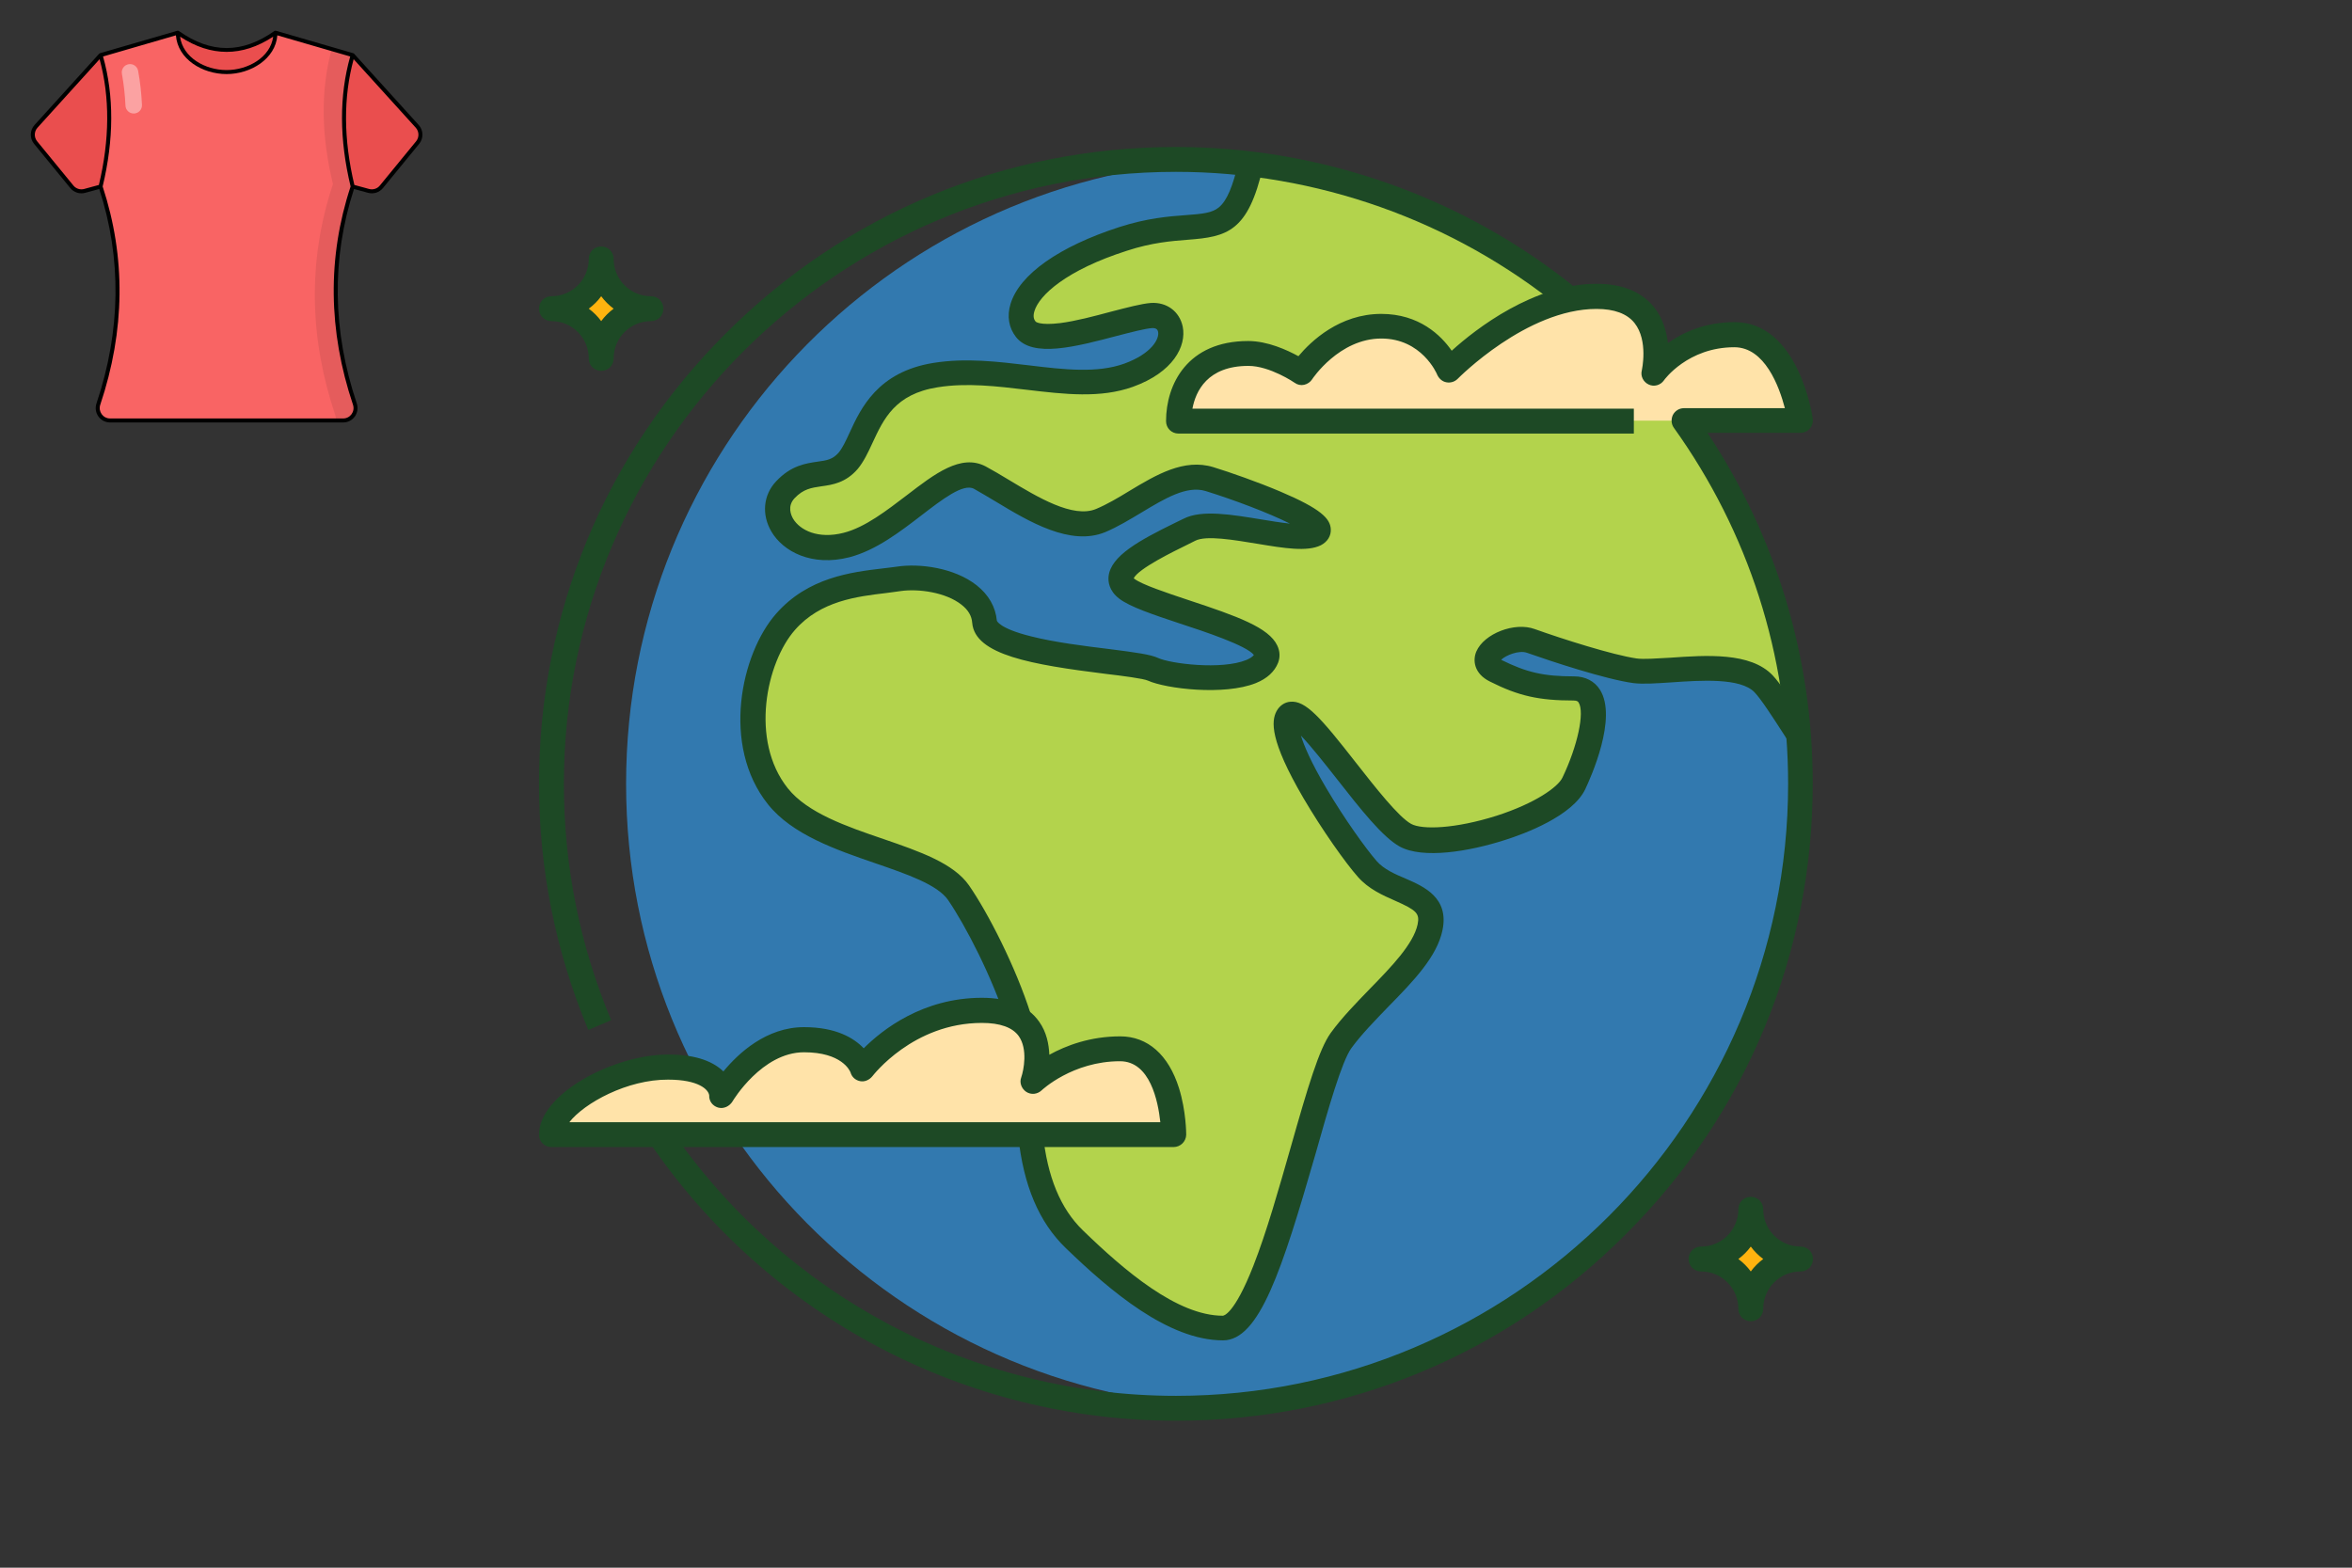 <svg width="384" height="256" viewBox="0 0 384 256" fill="none" xmlns="http://www.w3.org/2000/svg">
<rect x="0" y="0" width="384" height="256" fill="#333333" stroke="none"/>
<g clip-path="url(#clip0_221_55)">
<path d="M198.094 26.234C144.631 29.363 102.219 73.725 102.219 128C102.219 182.275 144.631 226.638 198.094 229.766C251.556 226.597 293.969 182.234 293.969 128C293.969 73.766 251.556 29.363 198.094 26.234Z" fill="#3279AF"/>
<path d="M293.644 119.794C291.247 116.097 289.215 112.928 287.956 111.547C283.69 107.038 271.462 110.044 266.953 109.434C262.444 108.825 253.465 105.819 249.931 104.559C246.437 103.3 239.937 107.322 244.162 109.434C248.428 111.547 251.434 112.319 256.919 112.319C262.403 112.319 259.681 122.069 256.919 127.838C254.156 133.566 234.9 139.334 229.415 136.328C223.931 133.322 212.15 113.334 210.159 117.072C208.169 120.809 219.422 137.588 223.159 141.813C226.897 146.078 234.656 145.306 233.397 151.319C232.137 157.331 223.687 163.344 218.934 169.844C214.181 176.344 207.437 216.847 199.678 216.847C191.919 216.847 183.428 210.103 175.425 202.344C167.422 194.584 167.909 181.828 167.909 174.597C167.909 167.366 160.922 152.334 156.412 145.834C151.903 139.334 133.662 138.563 126.919 130.072C120.175 121.581 122.694 107.809 128.178 101.553C133.662 95.297 141.665 95.297 146.662 94.566C151.659 93.834 160.15 95.825 160.678 101.553C161.165 107.281 184.931 107.809 188.181 109.313C191.431 110.816 204.919 112.075 206.706 107.566C208.453 103.056 187.937 99.319 183.956 96.191C179.975 93.062 189.725 88.838 194.194 86.563C198.703 84.328 211.215 89.081 214.709 87.334C218.203 85.588 203.212 80.062 197.444 78.316C191.675 76.569 185.703 82.581 179.69 85.059C173.678 87.578 165.187 80.794 159.947 78.072C154.706 75.309 146.947 86.806 138.172 89.081C129.437 91.316 124.44 84.084 128.178 80.063C131.915 76.081 135.45 78.803 138.415 75.309C141.422 71.816 141.665 63.041 152.675 61.294C163.684 59.547 175.181 64.544 184.2 61.294C193.178 58.044 192.203 51.3 187.937 51.544C183.672 51.788 170.184 57.313 167.422 53.778C164.659 50.284 169.25 43.5 183.306 39.031C196.712 34.766 200.897 41.184 204.187 26.722C252.084 32.45 289.784 71.369 293.644 119.794Z" fill="#B3D34C"/>
<path d="M98.156 42.281C98.156 46.75 94.5 50.406 90.031 50.406C94.5 50.406 98.156 54.062 98.156 58.531C98.156 54.062 101.812 50.406 106.281 50.406C101.812 50.406 98.156 46.75 98.156 42.281ZM285.844 213.719C285.844 209.25 289.5 205.594 293.969 205.594C289.5 205.594 285.844 201.938 285.844 197.469C285.844 201.938 282.188 205.594 277.719 205.594C282.188 205.594 285.844 209.25 285.844 213.719Z" fill="#FFB30F"/>
<path d="M90.031 185.281C90.031 180.447 100.391 174.231 109.125 174.231C117.859 174.231 117.859 178.822 117.859 178.822C117.859 178.822 123.141 169.803 131.266 169.803C139.391 169.803 140.812 174.516 140.812 174.516C140.812 174.516 147.922 165.009 160.312 165.009C172.703 165.009 168.641 176.628 168.641 176.628C168.641 176.628 174.125 171.306 182.859 171.306C191.594 171.306 191.594 185.281 191.594 185.281H90.031Z" fill="#FFE3A9"/>
<path d="M90.031 185.281C90.031 180.447 100.391 174.231 109.125 174.231C117.859 174.231 117.859 178.822 117.859 178.822C117.859 178.822 123.141 169.803 131.266 169.803C139.391 169.803 140.812 174.516 140.812 174.516C140.812 174.516 147.922 165.009 160.312 165.009C172.703 165.009 168.641 176.628 168.641 176.628C168.641 176.628 174.125 171.306 182.859 171.306C191.594 171.306 191.594 185.281 191.594 185.281H90.031ZM192.406 68.688C192.406 63.853 195.047 57.638 203.781 57.638C208.006 57.638 212.516 60.766 212.516 60.766C212.516 60.766 217.391 53.169 225.516 53.169C233.641 53.169 236.566 60.359 236.566 60.359C236.566 60.359 248.266 48.375 260.656 48.375C273.047 48.375 270.041 60.888 270.041 60.888C270.041 60.888 274.469 54.631 283.203 54.631C291.938 54.631 293.969 68.688 293.969 68.688H192.406Z" fill="#FFE3A9"/>
<path d="M96.044 168.178C90.722 155.422 88 141.934 88 128C88 100.212 98.806 74.091 118.469 54.469C138.091 34.806 164.212 24 192 24C215.847 24 239.125 32.247 257.569 47.278L255.009 50.447C237.256 35.984 214.912 28.062 192 28.062C136.912 28.062 92.062 72.912 92.062 128C92.062 141.366 94.662 154.366 99.781 166.594L96.044 168.178Z" fill="#1D4925"/>
<path d="M192 232C157.591 232 125.456 215.019 106.038 186.541L109.409 184.266C128.056 211.606 158.931 227.938 192 227.938C247.088 227.938 291.938 183.088 291.938 128C291.938 106.997 285.478 86.888 273.291 69.866C272.844 69.256 272.803 68.444 273.128 67.753C273.494 67.062 274.184 66.656 274.916 66.656H291.409C290.475 63.081 288.119 56.703 283.163 56.703C275.566 56.703 271.706 62.025 271.666 62.106C271.097 62.919 270.041 63.203 269.188 62.797C268.294 62.391 267.806 61.416 268.05 60.481C268.05 60.441 269.147 55.647 266.872 52.763C265.653 51.219 263.541 50.447 260.656 50.447C249.241 50.447 238.109 61.741 237.988 61.862C237.5 62.35 236.809 62.553 236.159 62.431C235.469 62.309 234.941 61.822 234.656 61.212C234.575 60.969 232.097 55.281 225.516 55.281C218.65 55.281 214.263 61.862 214.222 61.944C213.938 62.391 213.45 62.716 212.922 62.837C212.394 62.959 211.825 62.837 211.378 62.513C211.338 62.472 207.316 59.75 203.822 59.75C197.119 59.75 195.209 63.894 194.681 66.737H266.75V70.8H192.406C191.269 70.8 190.375 69.906 190.375 68.769C190.375 62.756 193.869 55.688 203.781 55.688C206.95 55.688 210.119 57.15 211.988 58.166C214.059 55.688 218.731 51.259 225.516 51.259C231.691 51.259 235.266 54.753 237.013 57.272C240.994 53.656 250.459 46.344 260.656 46.344C264.881 46.344 268.05 47.644 270.081 50.203C271.503 51.991 272.072 54.103 272.316 56.013C274.794 54.266 278.409 52.6 283.203 52.6C293.563 52.6 295.878 67.713 295.959 68.362C296.041 68.931 295.878 69.541 295.472 69.987C295.106 70.434 294.538 70.678 293.928 70.678H278.775C290.028 87.7 295.959 107.403 295.959 127.959C295.959 155.747 285.153 181.869 265.491 201.491C245.909 221.194 219.788 232 192 232Z" fill="#1D4925"/>
<path d="M164.375 167C161.978 159.525 157.631 151.116 154.787 146.972C153.041 144.453 148.084 142.747 142.884 140.959C136.506 138.766 129.316 136.288 125.375 131.331C117.697 121.703 120.988 106.713 126.716 100.213C131.916 94.281 138.984 93.428 144.144 92.819C144.956 92.737 145.728 92.616 146.419 92.534C150.116 91.966 155.803 92.697 159.459 95.581C161.409 97.125 162.547 99.116 162.75 101.35C162.75 101.35 163.075 102.609 168.316 103.909C172.134 104.884 177.05 105.494 181.031 105.981C185.5 106.55 187.856 106.875 189.075 107.444C191.066 108.378 199.434 109.434 203.497 107.769C204.066 107.525 204.512 107.241 204.716 106.956C203.537 105.413 196.55 103.097 192.691 101.838C188.303 100.375 184.484 99.116 182.697 97.734C181.031 96.434 180.909 94.931 180.991 94.119C181.356 90.787 185.947 88.269 191.919 85.344C192.406 85.1 192.853 84.897 193.259 84.694C196.225 83.191 201.141 84.044 205.894 84.816C207.356 85.059 209.103 85.344 210.606 85.506C207.234 83.8 201.425 81.606 196.834 80.184C193.747 79.25 190.172 81.403 186.394 83.678C184.484 84.816 182.494 86.034 180.463 86.888C174.775 89.244 167.991 85.181 162.547 81.891C161.247 81.119 160.028 80.388 159.013 79.819C157.266 78.884 153.813 81.566 150.481 84.125C146.988 86.806 143.047 89.853 138.7 90.991C132.525 92.575 127.853 90.056 125.944 86.806C124.319 84.044 124.603 80.834 126.716 78.6C129.153 76 131.55 75.675 133.459 75.391C135.003 75.188 135.938 75.025 136.913 73.928C137.522 73.197 138.091 72.019 138.7 70.678C140.528 66.697 143.291 60.725 152.391 59.263C157.713 58.409 162.953 59.059 168.072 59.669C173.759 60.359 179.122 60.969 183.55 59.384C188.019 57.759 189.319 55.322 189.075 54.184C189.034 54.022 188.953 53.534 188.1 53.575C186.962 53.656 184.769 54.225 182.412 54.834C175.628 56.622 168.6 58.491 165.878 55.038C164.7 53.534 164.375 51.625 164.984 49.634C166.447 44.8 172.947 40.25 182.737 37.081C187.287 35.619 190.781 35.334 193.584 35.131C196.387 34.928 197.891 34.766 198.988 33.872C200.288 32.816 201.303 30.459 202.238 26.275L206.219 27.169C203.781 37.894 200.328 38.666 193.909 39.153C191.309 39.356 188.1 39.6 183.997 40.941C174.084 44.109 169.656 48.212 168.884 50.812C168.6 51.747 168.844 52.234 169.088 52.519C169.088 52.519 169.697 53.169 173.069 52.763C175.628 52.438 178.675 51.625 181.397 50.894C184.078 50.203 186.353 49.594 187.897 49.472C190.497 49.309 192.569 50.853 193.097 53.331C193.747 56.541 191.512 60.806 184.972 63.163C179.65 65.072 173.8 64.381 167.625 63.65C162.791 63.081 157.834 62.472 153.081 63.244C146.134 64.341 144.266 68.403 142.438 72.344C141.706 73.928 141.016 75.391 140.041 76.569C138.091 78.844 135.897 79.169 134.109 79.412C132.484 79.656 131.184 79.819 129.722 81.362C128.503 82.662 129.153 84.125 129.478 84.694C130.616 86.603 133.581 88.066 137.725 87.009C141.259 86.116 144.834 83.312 148.044 80.875C152.594 77.381 156.9 74.05 160.922 76.162C162.059 76.772 163.359 77.544 164.7 78.356C169.372 81.159 175.181 84.694 178.959 83.109C180.706 82.378 182.575 81.281 184.362 80.184C188.75 77.544 193.3 74.822 198.094 76.284C200.856 77.138 205.284 78.681 209.022 80.266C215.725 83.109 217.147 84.694 217.269 86.359C217.35 87.497 216.741 88.472 215.644 89.041C213.409 90.138 209.672 89.528 205.284 88.797C201.547 88.188 196.916 87.375 195.128 88.309L193.747 89C191.756 89.975 185.825 92.859 185.094 94.444C185.134 94.484 185.175 94.484 185.216 94.525C186.434 95.459 190.456 96.8 193.991 97.978C202.116 100.659 207.153 102.488 208.534 105.413C208.981 106.347 209.022 107.322 208.656 108.256C208.088 109.678 206.869 110.816 205.041 111.547C199.881 113.619 190.375 112.481 187.409 111.141C186.719 110.816 183.306 110.369 180.544 110.044C168.478 108.541 159.175 106.956 158.728 101.716C158.647 100.578 158.078 99.603 156.981 98.75C154.422 96.719 149.953 96.109 147.069 96.516C146.297 96.638 145.525 96.719 144.672 96.841C139.919 97.409 133.988 98.1 129.803 102.853C125.131 108.134 122.369 120.891 128.625 128.731C131.834 132.753 138.172 134.947 144.266 137.019C150.156 139.05 155.681 140.959 158.2 144.575C161.247 148.963 165.837 157.859 168.316 165.7L164.375 167ZM199.678 218.878C190.741 218.878 181.275 210.834 174.003 203.806C169.616 199.581 167.097 193.569 166.244 185.525L170.266 185.119C170.997 192.188 173.15 197.388 176.806 200.922C183.509 207.422 192.162 214.856 199.637 214.856C199.719 214.856 201.466 214.775 204.634 206.691C206.788 201.206 208.778 194.178 210.728 187.353C213.531 177.481 215.359 171.306 217.269 168.666C219.097 166.147 221.453 163.75 223.688 161.434C227.181 157.859 230.756 154.163 231.447 150.953C231.813 149.166 231.284 148.638 227.791 147.094C225.759 146.2 223.444 145.184 221.697 143.194C219.706 140.959 215.847 135.516 212.8 130.316C207.275 120.85 207.559 117.763 208.412 116.138C208.9 115.244 209.712 114.675 210.647 114.594C213.166 114.35 215.603 117.153 221.412 124.588C224.5 128.528 228.319 133.403 230.391 134.541C232.178 135.516 237.581 135.353 244.366 133.2C250.662 131.169 254.359 128.528 255.091 126.984C257.569 121.825 258.747 116.3 257.731 114.716C257.65 114.594 257.528 114.391 256.919 114.391C251.272 114.391 247.941 113.659 243.269 111.303C240.628 110.003 240.425 107.809 241.034 106.388C242.294 103.463 247.291 101.513 250.581 102.731C255.131 104.356 263.297 106.956 267.197 107.525C268.375 107.688 270.447 107.525 272.681 107.403C278.531 106.997 285.803 106.469 289.419 110.288C290.719 111.669 292.506 114.431 294.781 117.925L295.35 118.819L291.938 121.013L291.369 120.119C289.297 116.909 287.509 114.147 286.453 113.05C284.178 110.653 277.678 111.1 272.966 111.425C270.447 111.588 268.253 111.75 266.669 111.547C262.159 110.938 253.303 108.013 249.281 106.591C247.981 106.144 245.869 106.997 245.097 107.728C245.097 107.728 245.137 107.728 245.137 107.769C249.241 109.8 252.003 110.45 257 110.45C258.828 110.45 260.331 111.222 261.225 112.644C264.109 117.234 259.722 126.944 258.828 128.853C256.756 133.241 248.916 136.166 245.666 137.181C239.856 139.05 232.3 140.309 228.522 138.238C225.719 136.694 222.103 132.103 218.284 127.228C216.497 124.953 214.1 121.906 212.394 120.119C212.881 121.703 213.978 124.384 216.578 128.772C219.462 133.647 222.997 138.603 224.784 140.634C225.922 141.934 227.75 142.747 229.497 143.478C232.503 144.778 236.606 146.606 235.509 151.888C234.616 156.234 230.756 160.216 226.694 164.359C224.541 166.594 222.306 168.869 220.641 171.144C219.056 173.338 216.862 181.056 214.75 188.531C209.306 207.381 205.609 218.878 199.678 218.878ZM98.156 60.562C97.019 60.562 96.125 59.669 96.125 58.531C96.125 55.159 93.403 52.438 90.031 52.438C88.894 52.438 88 51.544 88 50.406C88 49.269 88.894 48.375 90.031 48.375C93.403 48.375 96.125 45.653 96.125 42.281C96.125 41.144 97.019 40.25 98.156 40.25C99.294 40.25 100.188 41.144 100.188 42.281C100.188 45.653 102.909 48.375 106.281 48.375C107.419 48.375 108.312 49.269 108.312 50.406C108.312 51.544 107.419 52.438 106.281 52.438C102.909 52.438 100.188 55.159 100.188 58.531C100.188 59.669 99.294 60.562 98.156 60.562ZM96.125 50.406C96.897 50.975 97.588 51.666 98.156 52.438C98.725 51.666 99.416 50.975 100.188 50.406C99.416 49.837 98.725 49.147 98.156 48.375C97.588 49.147 96.897 49.837 96.125 50.406ZM285.844 215.75C284.706 215.75 283.812 214.856 283.812 213.719C283.812 210.347 281.091 207.625 277.719 207.625C276.581 207.625 275.688 206.731 275.688 205.594C275.688 204.456 276.581 203.563 277.719 203.563C281.091 203.563 283.812 200.841 283.812 197.469C283.812 196.331 284.706 195.438 285.844 195.438C286.981 195.438 287.875 196.331 287.875 197.469C287.875 200.841 290.597 203.563 293.969 203.563C295.106 203.563 296 204.456 296 205.594C296 206.731 295.106 207.625 293.969 207.625C290.597 207.625 287.875 210.347 287.875 213.719C287.875 214.856 286.981 215.75 285.844 215.75ZM283.812 205.594C284.584 206.163 285.275 206.853 285.844 207.625C286.412 206.853 287.103 206.163 287.875 205.594C287.103 205.025 286.412 204.334 285.844 203.563C285.275 204.334 284.584 205.025 283.812 205.594Z" fill="#1D4925"/>
<path d="M191.594 187.312H90.031C88.894 187.312 88 186.419 88 185.281C88 178.659 100.106 172.2 109.125 172.2C114 172.2 116.641 173.541 118.103 174.963C120.541 171.997 125.131 167.731 131.266 167.731C136.506 167.731 139.431 169.519 141.016 171.184C144.022 168.178 150.644 162.938 160.312 162.938C164.659 162.938 167.828 164.238 169.656 166.838C170.875 168.544 171.241 170.494 171.322 172.241C174.044 170.737 177.984 169.234 182.9 169.234C187.369 169.234 190.781 172.241 192.488 177.684C193.666 181.462 193.666 185.159 193.666 185.322C193.625 186.419 192.731 187.312 191.594 187.312ZM92.956 183.25H189.441C189.075 179.838 187.775 173.297 182.859 173.297C175.1 173.297 170.103 178.009 170.062 178.05C169.372 178.7 168.356 178.822 167.544 178.294C166.772 177.766 166.406 176.791 166.731 175.938C167.138 174.759 167.828 171.306 166.325 169.194C165.309 167.772 163.278 167.041 160.312 167.041C149.059 167.041 142.519 175.653 142.438 175.734C141.95 176.344 141.178 176.709 140.406 176.547C139.634 176.384 139.066 175.856 138.862 175.125C138.741 174.8 137.4 171.834 131.266 171.834C124.4 171.834 119.647 179.756 119.606 179.838C119.119 180.65 118.144 181.138 117.209 180.853C116.316 180.569 115.747 179.797 115.788 178.863C115.666 177.928 114.081 176.303 109.084 176.303C102.422 176.262 95.394 180.122 92.956 183.25Z" fill="#1D4925"/>
</g>
<g clip-path="url(#clip1_221_55)">
<path d="M68.19 23.274L62.271 30.504C61.766 31.121 60.944 31.383 60.175 31.173L57.58 30.465H16.42L13.825 31.173C13.056 31.383 12.234 31.121 11.729 30.504L5.81 23.274C5.176 22.5 5.205 21.378 5.876 20.637L16.42 9.002H57.58L68.124 20.637C68.795 21.378 68.824 22.5 68.19 23.274Z" fill="#EA4E4E"/>
<path d="M57.58 30.465C53.535 42.684 54.103 54.553 57.938 65.986C58.379 67.299 57.416 68.66 56.03 68.66H17.97C16.584 68.66 15.621 67.299 16.061 65.986C19.897 54.553 20.465 42.684 16.42 30.465C18.238 22.954 18.396 15.761 16.42 9.002L29.029 5.339C29.029 8.896 32.599 11.769 37 11.769C41.4 11.769 44.971 8.896 44.971 5.339L57.58 9.002C55.603 15.761 55.761 22.954 57.58 30.465Z" fill="#F96464"/>
<path opacity="0.4" d="M20.486 17.254C20.405 15.488 20.209 13.738 19.904 12.052C19.772 11.32 20.259 10.62 20.991 10.487C21.721 10.351 22.424 10.841 22.556 11.573C22.882 13.376 23.091 15.245 23.178 17.13C23.212 17.874 22.637 18.504 21.894 18.538C21.102 18.563 20.519 17.961 20.486 17.254Z" fill="white"/>
<path opacity="0.08" d="M56.03 68.659H54.851C54.871 68.383 54.837 68.094 54.743 67.811C50.661 55.659 50.062 43.042 54.359 30.054C52.493 22.355 52.271 14.965 54.15 8.007L57.579 9.004C55.605 15.76 55.76 22.954 57.579 30.465C53.537 42.685 54.103 54.554 57.936 65.985C58.381 67.299 57.417 68.659 56.03 68.659Z" fill="black"/>
<path d="M44.971 5.339C44.971 8.896 41.4 11.769 37 11.769C32.599 11.769 29.029 8.896 29.029 5.339C34.343 9.088 39.657 9.088 44.971 5.339Z" fill="#EA4E4E"/>
<path d="M68.367 20.418L57.821 8.782C57.783 8.74 57.704 8.707 57.671 8.689L45.062 5.026C44.971 4.999 44.856 5.021 44.783 5.072C39.546 8.767 34.454 8.767 29.217 5.072C29.145 5.021 29.024 4.999 28.938 5.026L16.329 8.689C16.297 8.707 16.212 8.746 16.179 8.782L5.633 20.419C4.86 21.273 4.828 22.59 5.557 23.481L11.478 30.71C12.064 31.43 13.023 31.73 13.912 31.488L16.205 30.862C19.892 42.21 19.742 53.99 15.752 65.882C15.239 67.412 16.363 68.986 17.97 68.986H56.03C57.637 68.986 58.761 67.412 58.248 65.882C54.259 53.99 54.108 42.21 57.795 30.862L60.089 31.488C60.983 31.731 61.939 31.426 62.522 30.711L68.443 23.481C69.172 22.59 69.14 21.273 68.367 20.418ZM44.601 5.986C44.151 9.382 40.47 11.442 37 11.442C33.509 11.442 29.852 9.402 29.399 5.986C34.446 9.298 39.555 9.298 44.601 5.986ZM13.741 30.858C13.093 31.033 12.404 30.813 11.983 30.297L6.062 23.068C5.536 22.424 5.559 21.474 6.117 20.857L16.262 9.663C17.956 15.862 17.919 22.766 16.145 30.202L13.741 30.858ZM57.629 66.09C58.001 67.197 57.189 68.333 56.03 68.333H17.97C16.811 68.333 16 67.197 16.371 66.09C20.431 53.989 20.561 41.998 16.76 30.45C18.607 22.764 18.629 15.626 16.824 9.225L28.719 5.769C29.021 9.66 33.034 12.095 37 12.095C40.941 12.095 44.983 9.613 45.281 5.769L57.176 9.225C55.371 15.626 55.393 22.764 57.241 30.45C53.439 41.998 53.57 53.989 57.629 66.09ZM67.938 23.068L62.016 30.298C61.596 30.814 60.907 31.034 60.26 30.858L57.855 30.202C56.081 22.766 56.044 15.862 57.738 9.663L67.882 20.856C68.441 21.474 68.464 22.424 67.938 23.068Z" fill="black"/>
</g>
<defs>
<clipPath id="clip0_221_55">
<rect width="208" height="208" fill="white" transform="translate(88 24)"/>
</clipPath>
<clipPath id="clip1_221_55">
<rect width="64" height="64" fill="white" transform="translate(5 5)"/>
</clipPath>
</defs>
</svg>
